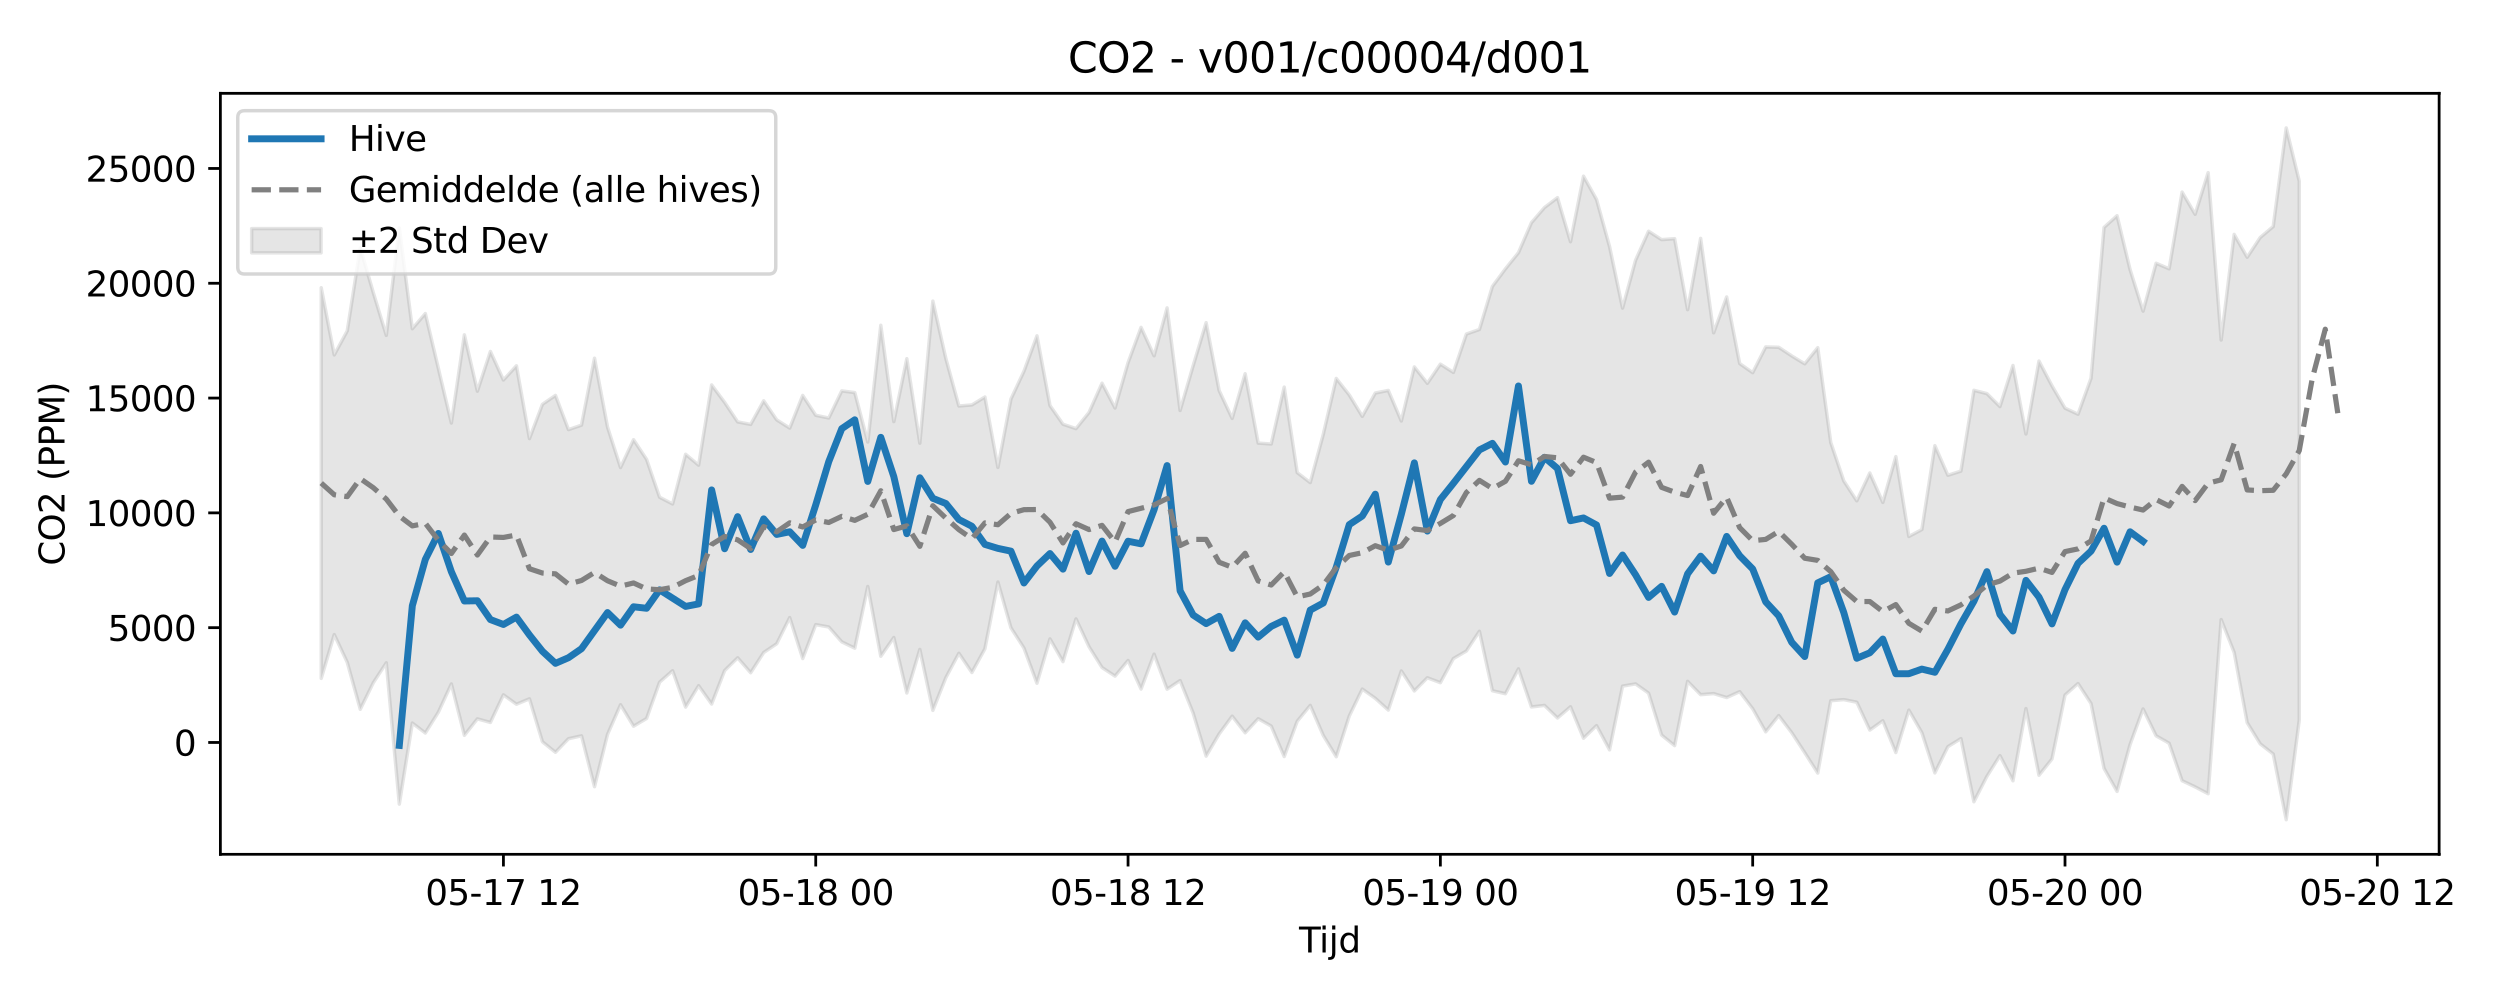 <?xml version="1.0" encoding="utf-8" standalone="no"?>
<!DOCTYPE svg PUBLIC "-//W3C//DTD SVG 1.1//EN"
  "http://www.w3.org/Graphics/SVG/1.1/DTD/svg11.dtd">
<svg xmlns:xlink="http://www.w3.org/1999/xlink" width="720pt" height="288pt" viewBox="0 0 720 288" xmlns="http://www.w3.org/2000/svg" version="1.1">
 <defs>
  <style type="text/css">*{stroke-linejoin: round; stroke-linecap: butt}</style>
 </defs>
 <g id="figure_1">
  <g id="patch_1">
   <path d="M 0 288 
L 720 288 
L 720 0 
L 0 0 
z
" style="fill: #ffffff"/>
  </g>
  <g id="axes_1">
   <g id="patch_2">
    <path d="M 63.47 246.04 
L 702.47 246.04 
L 702.47 26.88 
L 63.47 26.88 
z
" style="fill: #ffffff"/>
   </g>
   <g id="FillBetweenPolyCollection_1">
    <defs>
     <path id="mae9c8c5bff" d="M 92.515 -205.129 
L 92.515 -92.62 
L 96.263 -105.24 
L 100.011 -97.231 
L 103.759 -83.722 
L 107.507 -91.361 
L 111.254 -97.105 
L 115.002 -56.406 
L 118.75 -79.762 
L 122.498 -76.894 
L 126.246 -82.88 
L 129.994 -91.028 
L 133.741 -76.23 
L 137.489 -80.966 
L 141.237 -79.929 
L 144.985 -87.884 
L 148.733 -85.185 
L 152.48 -86.734 
L 156.228 -74.363 
L 159.976 -71.341 
L 163.724 -75.251 
L 167.472 -76.077 
L 171.219 -61.43 
L 174.967 -76.484 
L 178.715 -85.035 
L 182.463 -78.85 
L 186.211 -81.073 
L 189.958 -91.524 
L 193.706 -94.835 
L 197.454 -84.354 
L 201.202 -90.522 
L 204.95 -85.237 
L 208.697 -94.872 
L 212.445 -98.552 
L 216.193 -94.245 
L 219.941 -100.071 
L 223.689 -102.593 
L 227.436 -110.142 
L 231.184 -98.336 
L 234.932 -108.102 
L 238.68 -107.43 
L 242.428 -103.145 
L 246.175 -101.329 
L 249.923 -119.092 
L 253.671 -98.991 
L 257.419 -104.395 
L 261.167 -88.416 
L 264.914 -100.967 
L 268.662 -83.406 
L 272.41 -92.847 
L 276.158 -99.848 
L 279.906 -94.315 
L 283.653 -101.144 
L 287.401 -120.375 
L 291.149 -107.2 
L 294.897 -101.363 
L 298.645 -91.223 
L 302.392 -104.001 
L 306.14 -97.447 
L 309.888 -109.763 
L 313.636 -101.748 
L 317.384 -95.746 
L 321.131 -93.278 
L 324.879 -97.782 
L 328.627 -89.552 
L 332.375 -99.596 
L 336.123 -89.517 
L 339.87 -92 
L 343.618 -82.664 
L 347.366 -70.24 
L 351.114 -76.621 
L 354.862 -81.743 
L 358.61 -76.955 
L 362.357 -81.009 
L 366.105 -78.895 
L 369.853 -70.11 
L 373.601 -80.279 
L 377.349 -84.847 
L 381.096 -76.2 
L 384.844 -70.053 
L 388.592 -81.791 
L 392.34 -89.545 
L 396.088 -86.878 
L 399.835 -83.498 
L 403.583 -94.771 
L 407.331 -89.009 
L 411.079 -92.802 
L 414.827 -91.385 
L 418.574 -98.324 
L 422.322 -100.512 
L 426.07 -106.198 
L 429.818 -89.072 
L 433.566 -88.206 
L 437.313 -95.368 
L 441.061 -84.401 
L 444.809 -84.843 
L 448.557 -81.222 
L 452.305 -84.451 
L 456.052 -75.39 
L 459.8 -79.015 
L 463.548 -72.045 
L 467.296 -90.394 
L 471.044 -91.037 
L 474.791 -88.379 
L 478.539 -76.303 
L 482.287 -73.257 
L 486.035 -91.767 
L 489.783 -87.938 
L 493.53 -88.244 
L 497.278 -87.105 
L 501.026 -88.801 
L 504.774 -83.881 
L 508.522 -77.232 
L 512.269 -81.918 
L 516.017 -76.993 
L 519.765 -71.234 
L 523.513 -65.355 
L 527.261 -86.192 
L 531.008 -86.511 
L 534.756 -85.759 
L 538.504 -77.737 
L 542.252 -80.424 
L 546 -71.266 
L 549.747 -83.491 
L 553.495 -76.994 
L 557.243 -65.394 
L 560.991 -72.957 
L 564.739 -75.28 
L 568.486 -57.093 
L 572.234 -64.411 
L 575.982 -70.379 
L 579.73 -63.131 
L 583.478 -83.93 
L 587.226 -64.726 
L 590.973 -69.41 
L 594.721 -87.818 
L 598.469 -91.143 
L 602.217 -85.383 
L 605.965 -66.704 
L 609.712 -60.067 
L 613.46 -73.573 
L 617.208 -83.817 
L 620.956 -76.084 
L 624.704 -73.952 
L 628.451 -63.151 
L 632.199 -61.369 
L 635.947 -59.407 
L 639.695 -109.564 
L 643.443 -100.089 
L 647.19 -79.884 
L 650.938 -73.778 
L 654.686 -70.833 
L 658.434 -51.922 
L 662.182 -80.57 
L 662.182 -235.861 
L 662.182 -235.861 
L 658.434 -251.158 
L 654.686 -222.758 
L 650.938 -219.593 
L 647.19 -213.906 
L 643.443 -220.495 
L 639.695 -190.066 
L 635.947 -238.28 
L 632.199 -226.285 
L 628.451 -232.684 
L 624.704 -210.586 
L 620.956 -212.186 
L 617.208 -198.394 
L 613.46 -210.371 
L 609.712 -225.875 
L 605.965 -222.499 
L 602.217 -179.051 
L 598.469 -168.703 
L 594.721 -170.455 
L 590.973 -176.881 
L 587.226 -184.014 
L 583.478 -163.016 
L 579.73 -182.741 
L 575.982 -170.905 
L 572.234 -174.643 
L 568.486 -175.592 
L 564.739 -152.314 
L 560.991 -151.127 
L 557.243 -159.643 
L 553.495 -135.488 
L 549.747 -133.496 
L 546 -156.499 
L 542.252 -143.304 
L 538.504 -151.783 
L 534.756 -143.764 
L 531.008 -149.502 
L 527.261 -160.553 
L 523.513 -187.873 
L 519.765 -183.215 
L 516.017 -185.5 
L 512.269 -187.982 
L 508.522 -188.084 
L 504.774 -180.674 
L 501.026 -183.3 
L 497.278 -202.481 
L 493.53 -192.145 
L 489.783 -219.355 
L 486.035 -198.804 
L 482.287 -219.263 
L 478.539 -218.981 
L 474.791 -221.404 
L 471.044 -213.052 
L 467.296 -199.262 
L 463.548 -217.008 
L 459.8 -230.551 
L 456.052 -237.262 
L 452.305 -218.375 
L 448.557 -231.076 
L 444.809 -228.228 
L 441.061 -223.879 
L 437.313 -215.223 
L 433.566 -210.58 
L 429.818 -205.527 
L 426.07 -193.106 
L 422.322 -191.797 
L 418.574 -180.748 
L 414.827 -183.128 
L 411.079 -177.604 
L 407.331 -182.331 
L 403.583 -166.747 
L 399.835 -175.56 
L 396.088 -174.803 
L 392.34 -168.087 
L 388.592 -174.254 
L 384.844 -179.004 
L 381.096 -162.888 
L 377.349 -149.003 
L 373.601 -151.898 
L 369.853 -176.514 
L 366.105 -160.133 
L 362.357 -160.389 
L 358.61 -180.365 
L 354.862 -167.498 
L 351.114 -175.528 
L 347.366 -195.075 
L 343.618 -182.646 
L 339.87 -169.783 
L 336.123 -199.331 
L 332.375 -185.54 
L 328.627 -193.714 
L 324.879 -183.541 
L 321.131 -170.494 
L 317.384 -177.642 
L 313.636 -169.215 
L 309.888 -164.557 
L 306.14 -165.831 
L 302.392 -171.201 
L 298.645 -191.287 
L 294.897 -181.069 
L 291.149 -173.076 
L 287.401 -153.386 
L 283.653 -173.662 
L 279.906 -171.379 
L 276.158 -171.072 
L 272.41 -184.719 
L 268.662 -201.28 
L 264.914 -160.357 
L 261.167 -184.704 
L 257.419 -166.572 
L 253.671 -194.324 
L 249.923 -160.693 
L 246.175 -174.935 
L 242.428 -175.424 
L 238.68 -167.613 
L 234.932 -168.4 
L 231.184 -174.117 
L 227.436 -164.714 
L 223.689 -167.084 
L 219.941 -172.574 
L 216.193 -165.771 
L 212.445 -166.499 
L 208.697 -172.114 
L 204.95 -177.144 
L 201.202 -154.035 
L 197.454 -157.175 
L 193.706 -142.86 
L 189.958 -144.799 
L 186.211 -155.709 
L 182.463 -161.365 
L 178.715 -153.347 
L 174.967 -165.008 
L 171.219 -184.84 
L 167.472 -165.561 
L 163.724 -164.262 
L 159.976 -174.124 
L 156.228 -171.568 
L 152.48 -161.675 
L 148.733 -182.652 
L 144.985 -178.556 
L 141.237 -186.782 
L 137.489 -175.344 
L 133.741 -191.569 
L 129.994 -166.162 
L 126.246 -181.906 
L 122.498 -197.704 
L 118.75 -193.324 
L 115.002 -222.344 
L 111.254 -191.412 
L 107.507 -203.728 
L 103.759 -216.607 
L 100.011 -192.717 
L 96.263 -185.782 
L 92.515 -205.129 
z
" style="stroke: #808080; stroke-opacity: 0.2"/>
    </defs>
    <g clip-path="url(#pa9cd26061b)">
     <use xlink:href="#mae9c8c5bff" x="0" y="288" style="fill: #808080; fill-opacity: 0.2; stroke: #808080; stroke-opacity: 0.2"/>
    </g>
   </g>
   <g id="matplotlib.axis_1">
    <g id="xtick_1">
     <g id="line2d_1">
      <defs>
       <path id="m2f36c4dd6a" d="M 0 0 
L 0 3.5 
" style="stroke: #000000; stroke-width: 0.8"/>
      </defs>
      <g>
       <use xlink:href="#m2f36c4dd6a" x="144.985" y="246.04" style="stroke: #000000; stroke-width: 0.8"/>
      </g>
     </g>
     <g id="text_1">
      <!-- 05-17 12 -->
      <g transform="translate(122.504 260.638) scale(0.1 -0.1)">
       <defs>
        <path id="DejaVuSans-30" d="M 2034 4250 
Q 1547 4250 1301 3770 
Q 1056 3291 1056 2328 
Q 1056 1369 1301 889 
Q 1547 409 2034 409 
Q 2525 409 2770 889 
Q 3016 1369 3016 2328 
Q 3016 3291 2770 3770 
Q 2525 4250 2034 4250 
z
M 2034 4750 
Q 2819 4750 3233 4129 
Q 3647 3509 3647 2328 
Q 3647 1150 3233 529 
Q 2819 -91 2034 -91 
Q 1250 -91 836 529 
Q 422 1150 422 2328 
Q 422 3509 836 4129 
Q 1250 4750 2034 4750 
z
" transform="scale(0.016)"/>
        <path id="DejaVuSans-35" d="M 691 4666 
L 3169 4666 
L 3169 4134 
L 1269 4134 
L 1269 2991 
Q 1406 3038 1543 3061 
Q 1681 3084 1819 3084 
Q 2600 3084 3056 2656 
Q 3513 2228 3513 1497 
Q 3513 744 3044 326 
Q 2575 -91 1722 -91 
Q 1428 -91 1123 -41 
Q 819 9 494 109 
L 494 744 
Q 775 591 1075 516 
Q 1375 441 1709 441 
Q 2250 441 2565 725 
Q 2881 1009 2881 1497 
Q 2881 1984 2565 2268 
Q 2250 2553 1709 2553 
Q 1456 2553 1204 2497 
Q 953 2441 691 2322 
L 691 4666 
z
" transform="scale(0.016)"/>
        <path id="DejaVuSans-2d" d="M 313 2009 
L 1997 2009 
L 1997 1497 
L 313 1497 
L 313 2009 
z
" transform="scale(0.016)"/>
        <path id="DejaVuSans-31" d="M 794 531 
L 1825 531 
L 1825 4091 
L 703 3866 
L 703 4441 
L 1819 4666 
L 2450 4666 
L 2450 531 
L 3481 531 
L 3481 0 
L 794 0 
L 794 531 
z
" transform="scale(0.016)"/>
        <path id="DejaVuSans-37" d="M 525 4666 
L 3525 4666 
L 3525 4397 
L 1831 0 
L 1172 0 
L 2766 4134 
L 525 4134 
L 525 4666 
z
" transform="scale(0.016)"/>
        <path id="DejaVuSans-20" transform="scale(0.016)"/>
        <path id="DejaVuSans-32" d="M 1228 531 
L 3431 531 
L 3431 0 
L 469 0 
L 469 531 
Q 828 903 1448 1529 
Q 2069 2156 2228 2338 
Q 2531 2678 2651 2914 
Q 2772 3150 2772 3378 
Q 2772 3750 2511 3984 
Q 2250 4219 1831 4219 
Q 1534 4219 1204 4116 
Q 875 4013 500 3803 
L 500 4441 
Q 881 4594 1212 4672 
Q 1544 4750 1819 4750 
Q 2544 4750 2975 4387 
Q 3406 4025 3406 3419 
Q 3406 3131 3298 2873 
Q 3191 2616 2906 2266 
Q 2828 2175 2409 1742 
Q 1991 1309 1228 531 
z
" transform="scale(0.016)"/>
       </defs>
       <use xlink:href="#DejaVuSans-30"/>
       <use xlink:href="#DejaVuSans-35" transform="translate(63.623 0)"/>
       <use xlink:href="#DejaVuSans-2d" transform="translate(127.246 0)"/>
       <use xlink:href="#DejaVuSans-31" transform="translate(163.33 0)"/>
       <use xlink:href="#DejaVuSans-37" transform="translate(226.953 0)"/>
       <use xlink:href="#DejaVuSans-20" transform="translate(290.576 0)"/>
       <use xlink:href="#DejaVuSans-31" transform="translate(322.363 0)"/>
       <use xlink:href="#DejaVuSans-32" transform="translate(385.986 0)"/>
      </g>
     </g>
    </g>
    <g id="xtick_2">
     <g id="line2d_2">
      <g>
       <use xlink:href="#m2f36c4dd6a" x="234.932" y="246.04" style="stroke: #000000; stroke-width: 0.8"/>
      </g>
     </g>
     <g id="text_2">
      <!-- 05-18 00 -->
      <g transform="translate(212.452 260.638) scale(0.1 -0.1)">
       <defs>
        <path id="DejaVuSans-38" d="M 2034 2216 
Q 1584 2216 1326 1975 
Q 1069 1734 1069 1313 
Q 1069 891 1326 650 
Q 1584 409 2034 409 
Q 2484 409 2743 651 
Q 3003 894 3003 1313 
Q 3003 1734 2745 1975 
Q 2488 2216 2034 2216 
z
M 1403 2484 
Q 997 2584 770 2862 
Q 544 3141 544 3541 
Q 544 4100 942 4425 
Q 1341 4750 2034 4750 
Q 2731 4750 3128 4425 
Q 3525 4100 3525 3541 
Q 3525 3141 3298 2862 
Q 3072 2584 2669 2484 
Q 3125 2378 3379 2068 
Q 3634 1759 3634 1313 
Q 3634 634 3220 271 
Q 2806 -91 2034 -91 
Q 1263 -91 848 271 
Q 434 634 434 1313 
Q 434 1759 690 2068 
Q 947 2378 1403 2484 
z
M 1172 3481 
Q 1172 3119 1398 2916 
Q 1625 2713 2034 2713 
Q 2441 2713 2670 2916 
Q 2900 3119 2900 3481 
Q 2900 3844 2670 4047 
Q 2441 4250 2034 4250 
Q 1625 4250 1398 4047 
Q 1172 3844 1172 3481 
z
" transform="scale(0.016)"/>
       </defs>
       <use xlink:href="#DejaVuSans-30"/>
       <use xlink:href="#DejaVuSans-35" transform="translate(63.623 0)"/>
       <use xlink:href="#DejaVuSans-2d" transform="translate(127.246 0)"/>
       <use xlink:href="#DejaVuSans-31" transform="translate(163.33 0)"/>
       <use xlink:href="#DejaVuSans-38" transform="translate(226.953 0)"/>
       <use xlink:href="#DejaVuSans-20" transform="translate(290.576 0)"/>
       <use xlink:href="#DejaVuSans-30" transform="translate(322.363 0)"/>
       <use xlink:href="#DejaVuSans-30" transform="translate(385.986 0)"/>
      </g>
     </g>
    </g>
    <g id="xtick_3">
     <g id="line2d_3">
      <g>
       <use xlink:href="#m2f36c4dd6a" x="324.879" y="246.04" style="stroke: #000000; stroke-width: 0.8"/>
      </g>
     </g>
     <g id="text_3">
      <!-- 05-18 12 -->
      <g transform="translate(302.399 260.638) scale(0.1 -0.1)">
       <use xlink:href="#DejaVuSans-30"/>
       <use xlink:href="#DejaVuSans-35" transform="translate(63.623 0)"/>
       <use xlink:href="#DejaVuSans-2d" transform="translate(127.246 0)"/>
       <use xlink:href="#DejaVuSans-31" transform="translate(163.33 0)"/>
       <use xlink:href="#DejaVuSans-38" transform="translate(226.953 0)"/>
       <use xlink:href="#DejaVuSans-20" transform="translate(290.576 0)"/>
       <use xlink:href="#DejaVuSans-31" transform="translate(322.363 0)"/>
       <use xlink:href="#DejaVuSans-32" transform="translate(385.986 0)"/>
      </g>
     </g>
    </g>
    <g id="xtick_4">
     <g id="line2d_4">
      <g>
       <use xlink:href="#m2f36c4dd6a" x="414.827" y="246.04" style="stroke: #000000; stroke-width: 0.8"/>
      </g>
     </g>
     <g id="text_4">
      <!-- 05-19 00 -->
      <g transform="translate(392.346 260.638) scale(0.1 -0.1)">
       <defs>
        <path id="DejaVuSans-39" d="M 703 97 
L 703 672 
Q 941 559 1184 500 
Q 1428 441 1663 441 
Q 2288 441 2617 861 
Q 2947 1281 2994 2138 
Q 2813 1869 2534 1725 
Q 2256 1581 1919 1581 
Q 1219 1581 811 2004 
Q 403 2428 403 3163 
Q 403 3881 828 4315 
Q 1253 4750 1959 4750 
Q 2769 4750 3195 4129 
Q 3622 3509 3622 2328 
Q 3622 1225 3098 567 
Q 2575 -91 1691 -91 
Q 1453 -91 1209 -44 
Q 966 3 703 97 
z
M 1959 2075 
Q 2384 2075 2632 2365 
Q 2881 2656 2881 3163 
Q 2881 3666 2632 3958 
Q 2384 4250 1959 4250 
Q 1534 4250 1286 3958 
Q 1038 3666 1038 3163 
Q 1038 2656 1286 2365 
Q 1534 2075 1959 2075 
z
" transform="scale(0.016)"/>
       </defs>
       <use xlink:href="#DejaVuSans-30"/>
       <use xlink:href="#DejaVuSans-35" transform="translate(63.623 0)"/>
       <use xlink:href="#DejaVuSans-2d" transform="translate(127.246 0)"/>
       <use xlink:href="#DejaVuSans-31" transform="translate(163.33 0)"/>
       <use xlink:href="#DejaVuSans-39" transform="translate(226.953 0)"/>
       <use xlink:href="#DejaVuSans-20" transform="translate(290.576 0)"/>
       <use xlink:href="#DejaVuSans-30" transform="translate(322.363 0)"/>
       <use xlink:href="#DejaVuSans-30" transform="translate(385.986 0)"/>
      </g>
     </g>
    </g>
    <g id="xtick_5">
     <g id="line2d_5">
      <g>
       <use xlink:href="#m2f36c4dd6a" x="504.774" y="246.04" style="stroke: #000000; stroke-width: 0.8"/>
      </g>
     </g>
     <g id="text_5">
      <!-- 05-19 12 -->
      <g transform="translate(482.293 260.638) scale(0.1 -0.1)">
       <use xlink:href="#DejaVuSans-30"/>
       <use xlink:href="#DejaVuSans-35" transform="translate(63.623 0)"/>
       <use xlink:href="#DejaVuSans-2d" transform="translate(127.246 0)"/>
       <use xlink:href="#DejaVuSans-31" transform="translate(163.33 0)"/>
       <use xlink:href="#DejaVuSans-39" transform="translate(226.953 0)"/>
       <use xlink:href="#DejaVuSans-20" transform="translate(290.576 0)"/>
       <use xlink:href="#DejaVuSans-31" transform="translate(322.363 0)"/>
       <use xlink:href="#DejaVuSans-32" transform="translate(385.986 0)"/>
      </g>
     </g>
    </g>
    <g id="xtick_6">
     <g id="line2d_6">
      <g>
       <use xlink:href="#m2f36c4dd6a" x="594.721" y="246.04" style="stroke: #000000; stroke-width: 0.8"/>
      </g>
     </g>
     <g id="text_6">
      <!-- 05-20 00 -->
      <g transform="translate(572.241 260.638) scale(0.1 -0.1)">
       <use xlink:href="#DejaVuSans-30"/>
       <use xlink:href="#DejaVuSans-35" transform="translate(63.623 0)"/>
       <use xlink:href="#DejaVuSans-2d" transform="translate(127.246 0)"/>
       <use xlink:href="#DejaVuSans-32" transform="translate(163.33 0)"/>
       <use xlink:href="#DejaVuSans-30" transform="translate(226.953 0)"/>
       <use xlink:href="#DejaVuSans-20" transform="translate(290.576 0)"/>
       <use xlink:href="#DejaVuSans-30" transform="translate(322.363 0)"/>
       <use xlink:href="#DejaVuSans-30" transform="translate(385.986 0)"/>
      </g>
     </g>
    </g>
    <g id="xtick_7">
     <g id="line2d_7">
      <g>
       <use xlink:href="#m2f36c4dd6a" x="684.668" y="246.04" style="stroke: #000000; stroke-width: 0.8"/>
      </g>
     </g>
     <g id="text_7">
      <!-- 05-20 12 -->
      <g transform="translate(662.188 260.638) scale(0.1 -0.1)">
       <use xlink:href="#DejaVuSans-30"/>
       <use xlink:href="#DejaVuSans-35" transform="translate(63.623 0)"/>
       <use xlink:href="#DejaVuSans-2d" transform="translate(127.246 0)"/>
       <use xlink:href="#DejaVuSans-32" transform="translate(163.33 0)"/>
       <use xlink:href="#DejaVuSans-30" transform="translate(226.953 0)"/>
       <use xlink:href="#DejaVuSans-20" transform="translate(290.576 0)"/>
       <use xlink:href="#DejaVuSans-31" transform="translate(322.363 0)"/>
       <use xlink:href="#DejaVuSans-32" transform="translate(385.986 0)"/>
      </g>
     </g>
    </g>
    <g id="text_8">
     <!-- Tijd -->
     <g transform="translate(374.12 274.317) scale(0.1 -0.1)">
      <defs>
       <path id="DejaVuSans-54" d="M -19 4666 
L 3928 4666 
L 3928 4134 
L 2272 4134 
L 2272 0 
L 1638 0 
L 1638 4134 
L -19 4134 
L -19 4666 
z
" transform="scale(0.016)"/>
       <path id="DejaVuSans-69" d="M 603 3500 
L 1178 3500 
L 1178 0 
L 603 0 
L 603 3500 
z
M 603 4863 
L 1178 4863 
L 1178 4134 
L 603 4134 
L 603 4863 
z
" transform="scale(0.016)"/>
       <path id="DejaVuSans-6a" d="M 603 3500 
L 1178 3500 
L 1178 -63 
Q 1178 -731 923 -1031 
Q 669 -1331 103 -1331 
L -116 -1331 
L -116 -844 
L 38 -844 
Q 366 -844 484 -692 
Q 603 -541 603 -63 
L 603 3500 
z
M 603 4863 
L 1178 4863 
L 1178 4134 
L 603 4134 
L 603 4863 
z
" transform="scale(0.016)"/>
       <path id="DejaVuSans-64" d="M 2906 2969 
L 2906 4863 
L 3481 4863 
L 3481 0 
L 2906 0 
L 2906 525 
Q 2725 213 2448 61 
Q 2172 -91 1784 -91 
Q 1150 -91 751 415 
Q 353 922 353 1747 
Q 353 2572 751 3078 
Q 1150 3584 1784 3584 
Q 2172 3584 2448 3432 
Q 2725 3281 2906 2969 
z
M 947 1747 
Q 947 1113 1208 752 
Q 1469 391 1925 391 
Q 2381 391 2643 752 
Q 2906 1113 2906 1747 
Q 2906 2381 2643 2742 
Q 2381 3103 1925 3103 
Q 1469 3103 1208 2742 
Q 947 2381 947 1747 
z
" transform="scale(0.016)"/>
      </defs>
      <use xlink:href="#DejaVuSans-54"/>
      <use xlink:href="#DejaVuSans-69" transform="translate(57.959 0)"/>
      <use xlink:href="#DejaVuSans-6a" transform="translate(85.742 0)"/>
      <use xlink:href="#DejaVuSans-64" transform="translate(113.525 0)"/>
     </g>
    </g>
   </g>
   <g id="matplotlib.axis_2">
    <g id="ytick_1">
     <g id="line2d_8">
      <defs>
       <path id="mcb94ad5cdb" d="M 0 0 
L -3.5 0 
" style="stroke: #000000; stroke-width: 0.8"/>
      </defs>
      <g>
       <use xlink:href="#mcb94ad5cdb" x="63.47" y="213.833" style="stroke: #000000; stroke-width: 0.8"/>
      </g>
     </g>
     <g id="text_9">
      <!-- 0 -->
      <g transform="translate(50.108 217.632) scale(0.1 -0.1)">
       <use xlink:href="#DejaVuSans-30"/>
      </g>
     </g>
    </g>
    <g id="ytick_2">
     <g id="line2d_9">
      <g>
       <use xlink:href="#mcb94ad5cdb" x="63.47" y="180.77" style="stroke: #000000; stroke-width: 0.8"/>
      </g>
     </g>
     <g id="text_10">
      <!-- 5000 -->
      <g transform="translate(31.02 184.57) scale(0.1 -0.1)">
       <use xlink:href="#DejaVuSans-35"/>
       <use xlink:href="#DejaVuSans-30" transform="translate(63.623 0)"/>
       <use xlink:href="#DejaVuSans-30" transform="translate(127.246 0)"/>
       <use xlink:href="#DejaVuSans-30" transform="translate(190.869 0)"/>
      </g>
     </g>
    </g>
    <g id="ytick_3">
     <g id="line2d_10">
      <g>
       <use xlink:href="#mcb94ad5cdb" x="63.47" y="147.708" style="stroke: #000000; stroke-width: 0.8"/>
      </g>
     </g>
     <g id="text_11">
      <!-- 10000 -->
      <g transform="translate(24.657 151.507) scale(0.1 -0.1)">
       <use xlink:href="#DejaVuSans-31"/>
       <use xlink:href="#DejaVuSans-30" transform="translate(63.623 0)"/>
       <use xlink:href="#DejaVuSans-30" transform="translate(127.246 0)"/>
       <use xlink:href="#DejaVuSans-30" transform="translate(190.869 0)"/>
       <use xlink:href="#DejaVuSans-30" transform="translate(254.492 0)"/>
      </g>
     </g>
    </g>
    <g id="ytick_4">
     <g id="line2d_11">
      <g>
       <use xlink:href="#mcb94ad5cdb" x="63.47" y="114.645" style="stroke: #000000; stroke-width: 0.8"/>
      </g>
     </g>
     <g id="text_12">
      <!-- 15000 -->
      <g transform="translate(24.657 118.445) scale(0.1 -0.1)">
       <use xlink:href="#DejaVuSans-31"/>
       <use xlink:href="#DejaVuSans-35" transform="translate(63.623 0)"/>
       <use xlink:href="#DejaVuSans-30" transform="translate(127.246 0)"/>
       <use xlink:href="#DejaVuSans-30" transform="translate(190.869 0)"/>
       <use xlink:href="#DejaVuSans-30" transform="translate(254.492 0)"/>
      </g>
     </g>
    </g>
    <g id="ytick_5">
     <g id="line2d_12">
      <g>
       <use xlink:href="#mcb94ad5cdb" x="63.47" y="81.583" style="stroke: #000000; stroke-width: 0.8"/>
      </g>
     </g>
     <g id="text_13">
      <!-- 20000 -->
      <g transform="translate(24.657 85.382) scale(0.1 -0.1)">
       <use xlink:href="#DejaVuSans-32"/>
       <use xlink:href="#DejaVuSans-30" transform="translate(63.623 0)"/>
       <use xlink:href="#DejaVuSans-30" transform="translate(127.246 0)"/>
       <use xlink:href="#DejaVuSans-30" transform="translate(190.869 0)"/>
       <use xlink:href="#DejaVuSans-30" transform="translate(254.492 0)"/>
      </g>
     </g>
    </g>
    <g id="ytick_6">
     <g id="line2d_13">
      <g>
       <use xlink:href="#mcb94ad5cdb" x="63.47" y="48.52" style="stroke: #000000; stroke-width: 0.8"/>
      </g>
     </g>
     <g id="text_14">
      <!-- 25000 -->
      <g transform="translate(24.657 52.32) scale(0.1 -0.1)">
       <use xlink:href="#DejaVuSans-32"/>
       <use xlink:href="#DejaVuSans-35" transform="translate(63.623 0)"/>
       <use xlink:href="#DejaVuSans-30" transform="translate(127.246 0)"/>
       <use xlink:href="#DejaVuSans-30" transform="translate(190.869 0)"/>
       <use xlink:href="#DejaVuSans-30" transform="translate(254.492 0)"/>
      </g>
     </g>
    </g>
    <g id="text_15">
     <!-- CO2 (PPM) -->
     <g transform="translate(18.578 162.903) rotate(-90) scale(0.1 -0.1)">
      <defs>
       <path id="DejaVuSans-43" d="M 4122 4306 
L 4122 3641 
Q 3803 3938 3442 4084 
Q 3081 4231 2675 4231 
Q 1875 4231 1450 3742 
Q 1025 3253 1025 2328 
Q 1025 1406 1450 917 
Q 1875 428 2675 428 
Q 3081 428 3442 575 
Q 3803 722 4122 1019 
L 4122 359 
Q 3791 134 3420 21 
Q 3050 -91 2638 -91 
Q 1578 -91 968 557 
Q 359 1206 359 2328 
Q 359 3453 968 4101 
Q 1578 4750 2638 4750 
Q 3056 4750 3426 4639 
Q 3797 4528 4122 4306 
z
" transform="scale(0.016)"/>
       <path id="DejaVuSans-4f" d="M 2522 4238 
Q 1834 4238 1429 3725 
Q 1025 3213 1025 2328 
Q 1025 1447 1429 934 
Q 1834 422 2522 422 
Q 3209 422 3611 934 
Q 4013 1447 4013 2328 
Q 4013 3213 3611 3725 
Q 3209 4238 2522 4238 
z
M 2522 4750 
Q 3503 4750 4090 4092 
Q 4678 3434 4678 2328 
Q 4678 1225 4090 567 
Q 3503 -91 2522 -91 
Q 1538 -91 948 565 
Q 359 1222 359 2328 
Q 359 3434 948 4092 
Q 1538 4750 2522 4750 
z
" transform="scale(0.016)"/>
       <path id="DejaVuSans-28" d="M 1984 4856 
Q 1566 4138 1362 3434 
Q 1159 2731 1159 2009 
Q 1159 1288 1364 580 
Q 1569 -128 1984 -844 
L 1484 -844 
Q 1016 -109 783 600 
Q 550 1309 550 2009 
Q 550 2706 781 3412 
Q 1013 4119 1484 4856 
L 1984 4856 
z
" transform="scale(0.016)"/>
       <path id="DejaVuSans-50" d="M 1259 4147 
L 1259 2394 
L 2053 2394 
Q 2494 2394 2734 2622 
Q 2975 2850 2975 3272 
Q 2975 3691 2734 3919 
Q 2494 4147 2053 4147 
L 1259 4147 
z
M 628 4666 
L 2053 4666 
Q 2838 4666 3239 4311 
Q 3641 3956 3641 3272 
Q 3641 2581 3239 2228 
Q 2838 1875 2053 1875 
L 1259 1875 
L 1259 0 
L 628 0 
L 628 4666 
z
" transform="scale(0.016)"/>
       <path id="DejaVuSans-4d" d="M 628 4666 
L 1569 4666 
L 2759 1491 
L 3956 4666 
L 4897 4666 
L 4897 0 
L 4281 0 
L 4281 4097 
L 3078 897 
L 2444 897 
L 1241 4097 
L 1241 0 
L 628 0 
L 628 4666 
z
" transform="scale(0.016)"/>
       <path id="DejaVuSans-29" d="M 513 4856 
L 1013 4856 
Q 1481 4119 1714 3412 
Q 1947 2706 1947 2009 
Q 1947 1309 1714 600 
Q 1481 -109 1013 -844 
L 513 -844 
Q 928 -128 1133 580 
Q 1338 1288 1338 2009 
Q 1338 2731 1133 3434 
Q 928 4138 513 4856 
z
" transform="scale(0.016)"/>
      </defs>
      <use xlink:href="#DejaVuSans-43"/>
      <use xlink:href="#DejaVuSans-4f" transform="translate(69.824 0)"/>
      <use xlink:href="#DejaVuSans-32" transform="translate(148.535 0)"/>
      <use xlink:href="#DejaVuSans-20" transform="translate(212.158 0)"/>
      <use xlink:href="#DejaVuSans-28" transform="translate(243.945 0)"/>
      <use xlink:href="#DejaVuSans-50" transform="translate(282.959 0)"/>
      <use xlink:href="#DejaVuSans-50" transform="translate(343.262 0)"/>
      <use xlink:href="#DejaVuSans-4d" transform="translate(403.564 0)"/>
      <use xlink:href="#DejaVuSans-29" transform="translate(489.844 0)"/>
     </g>
    </g>
   </g>
   <g id="line2d_14">
    <path d="M 115.002 214.673 
L 118.75 174.445 
L 122.498 161.109 
L 126.246 153.633 
L 129.994 164.658 
L 133.741 173.087 
L 137.489 173.017 
L 141.237 178.436 
L 144.985 179.851 
L 148.733 177.731 
L 152.48 182.866 
L 156.228 187.577 
L 159.976 191.042 
L 163.724 189.419 
L 167.472 186.827 
L 174.967 176.417 
L 178.715 180.047 
L 182.463 174.753 
L 186.211 175.183 
L 189.958 169.88 
L 197.454 174.647 
L 201.202 173.924 
L 204.95 141.102 
L 208.697 158.037 
L 212.445 148.799 
L 216.193 158.246 
L 219.941 149.434 
L 223.689 153.915 
L 227.436 153.15 
L 231.184 157.067 
L 234.932 145.407 
L 238.68 132.951 
L 242.428 123.458 
L 246.175 120.907 
L 249.923 138.653 
L 253.671 125.955 
L 257.419 137.269 
L 261.167 153.701 
L 264.914 137.595 
L 268.662 143.518 
L 272.41 145.012 
L 276.158 149.617 
L 279.906 151.563 
L 283.653 156.791 
L 287.401 157.933 
L 291.149 158.726 
L 294.897 167.896 
L 298.645 163.005 
L 302.392 159.423 
L 306.14 163.911 
L 309.888 153.573 
L 313.636 164.601 
L 317.384 155.835 
L 321.131 163.082 
L 324.879 155.872 
L 328.627 156.62 
L 332.375 146.789 
L 336.123 134.091 
L 339.87 170.151 
L 343.618 177.118 
L 347.366 179.602 
L 351.114 177.513 
L 354.862 186.739 
L 358.61 179.377 
L 362.357 183.488 
L 366.105 180.407 
L 369.853 178.604 
L 373.601 188.677 
L 377.349 175.707 
L 381.096 173.669 
L 384.844 163.342 
L 388.592 151.091 
L 392.34 148.607 
L 396.088 142.33 
L 399.835 161.872 
L 403.583 148.107 
L 407.331 133.308 
L 411.079 152.945 
L 414.827 143.864 
L 418.574 139.189 
L 426.07 129.579 
L 429.818 127.681 
L 433.566 133.059 
L 437.313 111.163 
L 441.061 138.613 
L 444.809 131.712 
L 448.557 134.924 
L 452.305 149.966 
L 456.052 149.171 
L 459.8 151.193 
L 463.548 165.158 
L 467.296 159.848 
L 471.044 165.546 
L 474.791 172.053 
L 478.539 168.874 
L 482.287 176.272 
L 486.035 165.253 
L 489.783 160.181 
L 493.53 164.409 
L 497.278 154.492 
L 501.026 160.042 
L 504.774 163.867 
L 508.522 173.328 
L 512.269 177.363 
L 516.017 184.978 
L 519.765 189.087 
L 523.513 167.867 
L 527.261 166.082 
L 531.008 176.402 
L 534.756 189.583 
L 538.504 188.007 
L 542.252 184.05 
L 546 194.035 
L 549.747 194.026 
L 553.495 192.699 
L 557.243 193.616 
L 560.991 186.995 
L 564.739 179.681 
L 568.486 173.162 
L 572.234 164.638 
L 575.982 176.97 
L 579.73 181.729 
L 583.478 167.149 
L 587.226 171.978 
L 590.973 179.679 
L 594.721 169.813 
L 598.469 162.24 
L 602.217 158.72 
L 605.965 152.14 
L 609.712 161.898 
L 613.46 153.159 
L 617.208 155.921 
L 617.208 155.921 
" clip-path="url(#pa9cd26061b)" style="fill: none; stroke: #1f77b4; stroke-width: 2; stroke-linecap: square"/>
   </g>
   <g id="line2d_15">
    <path d="M 92.515 139.125 
L 96.263 142.489 
L 100.011 143.026 
L 103.759 137.835 
L 107.507 140.456 
L 111.254 143.741 
L 115.002 148.625 
L 118.75 151.457 
L 122.498 150.701 
L 126.246 155.607 
L 129.994 159.405 
L 133.741 154.101 
L 137.489 159.845 
L 141.237 154.645 
L 144.985 154.78 
L 148.733 154.081 
L 152.48 163.795 
L 156.228 165.035 
L 159.976 165.268 
L 163.724 168.243 
L 167.472 167.181 
L 171.219 164.865 
L 174.967 167.254 
L 178.715 168.809 
L 182.463 167.892 
L 186.211 169.609 
L 189.958 169.839 
L 193.706 169.152 
L 197.454 167.235 
L 201.202 165.722 
L 204.95 156.81 
L 208.697 154.507 
L 212.445 155.474 
L 216.193 157.992 
L 219.941 151.678 
L 223.689 153.162 
L 227.436 150.572 
L 231.184 151.774 
L 234.932 149.749 
L 238.68 150.478 
L 242.428 148.715 
L 246.175 149.868 
L 249.923 148.107 
L 253.671 141.343 
L 257.419 152.516 
L 261.167 151.44 
L 264.914 157.338 
L 268.662 145.657 
L 272.41 149.217 
L 276.158 152.54 
L 279.906 155.153 
L 283.653 150.597 
L 287.401 151.119 
L 291.149 147.862 
L 294.897 146.784 
L 298.645 146.745 
L 302.392 150.399 
L 306.14 156.361 
L 309.888 150.84 
L 313.636 152.518 
L 317.384 151.306 
L 321.131 156.114 
L 324.879 147.338 
L 332.375 145.432 
L 336.123 143.576 
L 339.87 157.108 
L 343.618 155.345 
L 347.366 155.342 
L 351.114 161.926 
L 354.862 163.379 
L 358.61 159.34 
L 362.357 167.301 
L 366.105 168.486 
L 369.853 164.688 
L 373.601 171.912 
L 377.349 171.075 
L 381.096 168.456 
L 384.844 163.472 
L 388.592 159.977 
L 392.34 159.184 
L 396.088 157.16 
L 399.835 158.471 
L 403.583 157.241 
L 407.331 152.33 
L 411.079 152.797 
L 414.827 150.744 
L 418.574 148.464 
L 422.322 141.846 
L 426.07 138.348 
L 429.818 140.7 
L 433.566 138.607 
L 437.313 132.704 
L 441.061 133.86 
L 444.809 131.464 
L 448.557 131.851 
L 452.305 136.587 
L 456.052 131.674 
L 459.8 133.217 
L 463.548 143.473 
L 467.296 143.172 
L 471.044 135.956 
L 474.791 133.108 
L 478.539 140.358 
L 482.287 141.74 
L 486.035 142.714 
L 489.783 134.354 
L 493.53 147.805 
L 497.278 143.207 
L 501.026 151.95 
L 504.774 155.723 
L 508.522 155.342 
L 512.269 153.05 
L 516.017 156.753 
L 519.765 160.775 
L 523.513 161.386 
L 527.261 164.627 
L 531.008 169.993 
L 534.756 173.239 
L 538.504 173.24 
L 542.252 176.136 
L 546 174.117 
L 549.747 179.507 
L 553.495 181.759 
L 557.243 175.481 
L 560.991 175.958 
L 564.739 174.203 
L 568.486 171.658 
L 572.234 168.473 
L 575.982 167.358 
L 579.73 165.064 
L 583.478 164.527 
L 587.226 163.63 
L 590.973 164.854 
L 594.721 158.863 
L 598.469 158.077 
L 602.217 155.783 
L 605.965 143.398 
L 609.712 145.029 
L 613.46 146.028 
L 617.208 146.895 
L 620.956 143.865 
L 624.704 145.731 
L 628.451 140.082 
L 632.199 144.173 
L 635.947 139.157 
L 639.695 138.185 
L 643.443 127.708 
L 647.19 141.105 
L 650.938 141.315 
L 654.686 141.204 
L 658.434 136.46 
L 662.182 129.785 
L 665.929 109.045 
L 669.677 94.815 
L 673.425 119.913 
L 673.425 119.913 
" clip-path="url(#pa9cd26061b)" style="fill: none; stroke-dasharray: 5.55,2.4; stroke-dashoffset: 0; stroke: #808080; stroke-width: 1.5"/>
   </g>
   <g id="patch_3">
    <path d="M 63.47 246.04 
L 63.47 26.88 
" style="fill: none; stroke: #000000; stroke-width: 0.8; stroke-linejoin: miter; stroke-linecap: square"/>
   </g>
   <g id="patch_4">
    <path d="M 702.47 246.04 
L 702.47 26.88 
" style="fill: none; stroke: #000000; stroke-width: 0.8; stroke-linejoin: miter; stroke-linecap: square"/>
   </g>
   <g id="patch_5">
    <path d="M 63.47 246.04 
L 702.47 246.04 
" style="fill: none; stroke: #000000; stroke-width: 0.8; stroke-linejoin: miter; stroke-linecap: square"/>
   </g>
   <g id="patch_6">
    <path d="M 63.47 26.88 
L 702.47 26.88 
" style="fill: none; stroke: #000000; stroke-width: 0.8; stroke-linejoin: miter; stroke-linecap: square"/>
   </g>
   <g id="text_16">
    <!-- CO2 - v001/c00004/d001 -->
    <g transform="translate(307.567 20.88) scale(0.12 -0.12)">
     <defs>
      <path id="DejaVuSans-76" d="M 191 3500 
L 800 3500 
L 1894 563 
L 2988 3500 
L 3597 3500 
L 2284 0 
L 1503 0 
L 191 3500 
z
" transform="scale(0.016)"/>
      <path id="DejaVuSans-2f" d="M 1625 4666 
L 2156 4666 
L 531 -594 
L 0 -594 
L 1625 4666 
z
" transform="scale(0.016)"/>
      <path id="DejaVuSans-63" d="M 3122 3366 
L 3122 2828 
Q 2878 2963 2633 3030 
Q 2388 3097 2138 3097 
Q 1578 3097 1268 2742 
Q 959 2388 959 1747 
Q 959 1106 1268 751 
Q 1578 397 2138 397 
Q 2388 397 2633 464 
Q 2878 531 3122 666 
L 3122 134 
Q 2881 22 2623 -34 
Q 2366 -91 2075 -91 
Q 1284 -91 818 406 
Q 353 903 353 1747 
Q 353 2603 823 3093 
Q 1294 3584 2113 3584 
Q 2378 3584 2631 3529 
Q 2884 3475 3122 3366 
z
" transform="scale(0.016)"/>
      <path id="DejaVuSans-34" d="M 2419 4116 
L 825 1625 
L 2419 1625 
L 2419 4116 
z
M 2253 4666 
L 3047 4666 
L 3047 1625 
L 3713 1625 
L 3713 1100 
L 3047 1100 
L 3047 0 
L 2419 0 
L 2419 1100 
L 313 1100 
L 313 1709 
L 2253 4666 
z
" transform="scale(0.016)"/>
     </defs>
     <use xlink:href="#DejaVuSans-43"/>
     <use xlink:href="#DejaVuSans-4f" transform="translate(69.824 0)"/>
     <use xlink:href="#DejaVuSans-32" transform="translate(148.535 0)"/>
     <use xlink:href="#DejaVuSans-20" transform="translate(212.158 0)"/>
     <use xlink:href="#DejaVuSans-2d" transform="translate(243.945 0)"/>
     <use xlink:href="#DejaVuSans-20" transform="translate(280.029 0)"/>
     <use xlink:href="#DejaVuSans-76" transform="translate(311.816 0)"/>
     <use xlink:href="#DejaVuSans-30" transform="translate(370.996 0)"/>
     <use xlink:href="#DejaVuSans-30" transform="translate(434.619 0)"/>
     <use xlink:href="#DejaVuSans-31" transform="translate(498.242 0)"/>
     <use xlink:href="#DejaVuSans-2f" transform="translate(561.865 0)"/>
     <use xlink:href="#DejaVuSans-63" transform="translate(595.557 0)"/>
     <use xlink:href="#DejaVuSans-30" transform="translate(650.537 0)"/>
     <use xlink:href="#DejaVuSans-30" transform="translate(714.16 0)"/>
     <use xlink:href="#DejaVuSans-30" transform="translate(777.783 0)"/>
     <use xlink:href="#DejaVuSans-30" transform="translate(841.406 0)"/>
     <use xlink:href="#DejaVuSans-34" transform="translate(905.029 0)"/>
     <use xlink:href="#DejaVuSans-2f" transform="translate(968.652 0)"/>
     <use xlink:href="#DejaVuSans-64" transform="translate(1002.344 0)"/>
     <use xlink:href="#DejaVuSans-30" transform="translate(1065.82 0)"/>
     <use xlink:href="#DejaVuSans-30" transform="translate(1129.443 0)"/>
     <use xlink:href="#DejaVuSans-31" transform="translate(1193.066 0)"/>
    </g>
   </g>
   <g id="legend_1">
    <g id="patch_7">
     <path d="M 70.47 78.914 
L 221.414 78.914 
Q 223.414 78.914 223.414 76.914 
L 223.414 33.88 
Q 223.414 31.88 221.414 31.88 
L 70.47 31.88 
Q 68.47 31.88 68.47 33.88 
L 68.47 76.914 
Q 68.47 78.914 70.47 78.914 
z
" style="fill: #ffffff; opacity: 0.8; stroke: #cccccc; stroke-linejoin: miter"/>
    </g>
    <g id="line2d_16">
     <path d="M 72.47 39.978 
L 82.47 39.978 
L 92.47 39.978 
" style="fill: none; stroke: #1f77b4; stroke-width: 2; stroke-linecap: square"/>
    </g>
    <g id="text_17">
     <!-- Hive -->
     <g transform="translate(100.47 43.478) scale(0.1 -0.1)">
      <defs>
       <path id="DejaVuSans-48" d="M 628 4666 
L 1259 4666 
L 1259 2753 
L 3553 2753 
L 3553 4666 
L 4184 4666 
L 4184 0 
L 3553 0 
L 3553 2222 
L 1259 2222 
L 1259 0 
L 628 0 
L 628 4666 
z
" transform="scale(0.016)"/>
       <path id="DejaVuSans-65" d="M 3597 1894 
L 3597 1613 
L 953 1613 
Q 991 1019 1311 708 
Q 1631 397 2203 397 
Q 2534 397 2845 478 
Q 3156 559 3463 722 
L 3463 178 
Q 3153 47 2828 -22 
Q 2503 -91 2169 -91 
Q 1331 -91 842 396 
Q 353 884 353 1716 
Q 353 2575 817 3079 
Q 1281 3584 2069 3584 
Q 2775 3584 3186 3129 
Q 3597 2675 3597 1894 
z
M 3022 2063 
Q 3016 2534 2758 2815 
Q 2500 3097 2075 3097 
Q 1594 3097 1305 2825 
Q 1016 2553 972 2059 
L 3022 2063 
z
" transform="scale(0.016)"/>
      </defs>
      <use xlink:href="#DejaVuSans-48"/>
      <use xlink:href="#DejaVuSans-69" transform="translate(75.195 0)"/>
      <use xlink:href="#DejaVuSans-76" transform="translate(102.979 0)"/>
      <use xlink:href="#DejaVuSans-65" transform="translate(162.158 0)"/>
     </g>
    </g>
    <g id="line2d_17">
     <path d="M 72.47 54.657 
L 82.47 54.657 
L 92.47 54.657 
" style="fill: none; stroke-dasharray: 5.55,2.4; stroke-dashoffset: 0; stroke: #808080; stroke-width: 1.5"/>
    </g>
    <g id="text_18">
     <!-- Gemiddelde (alle hives) -->
     <g transform="translate(100.47 58.157) scale(0.1 -0.1)">
      <defs>
       <path id="DejaVuSans-47" d="M 3809 666 
L 3809 1919 
L 2778 1919 
L 2778 2438 
L 4434 2438 
L 4434 434 
Q 4069 175 3628 42 
Q 3188 -91 2688 -91 
Q 1594 -91 976 548 
Q 359 1188 359 2328 
Q 359 3472 976 4111 
Q 1594 4750 2688 4750 
Q 3144 4750 3555 4637 
Q 3966 4525 4313 4306 
L 4313 3634 
Q 3963 3931 3569 4081 
Q 3175 4231 2741 4231 
Q 1884 4231 1454 3753 
Q 1025 3275 1025 2328 
Q 1025 1384 1454 906 
Q 1884 428 2741 428 
Q 3075 428 3337 486 
Q 3600 544 3809 666 
z
" transform="scale(0.016)"/>
       <path id="DejaVuSans-6d" d="M 3328 2828 
Q 3544 3216 3844 3400 
Q 4144 3584 4550 3584 
Q 5097 3584 5394 3201 
Q 5691 2819 5691 2113 
L 5691 0 
L 5113 0 
L 5113 2094 
Q 5113 2597 4934 2840 
Q 4756 3084 4391 3084 
Q 3944 3084 3684 2787 
Q 3425 2491 3425 1978 
L 3425 0 
L 2847 0 
L 2847 2094 
Q 2847 2600 2669 2842 
Q 2491 3084 2119 3084 
Q 1678 3084 1418 2786 
Q 1159 2488 1159 1978 
L 1159 0 
L 581 0 
L 581 3500 
L 1159 3500 
L 1159 2956 
Q 1356 3278 1631 3431 
Q 1906 3584 2284 3584 
Q 2666 3584 2933 3390 
Q 3200 3197 3328 2828 
z
" transform="scale(0.016)"/>
       <path id="DejaVuSans-6c" d="M 603 4863 
L 1178 4863 
L 1178 0 
L 603 0 
L 603 4863 
z
" transform="scale(0.016)"/>
       <path id="DejaVuSans-61" d="M 2194 1759 
Q 1497 1759 1228 1600 
Q 959 1441 959 1056 
Q 959 750 1161 570 
Q 1363 391 1709 391 
Q 2188 391 2477 730 
Q 2766 1069 2766 1631 
L 2766 1759 
L 2194 1759 
z
M 3341 1997 
L 3341 0 
L 2766 0 
L 2766 531 
Q 2569 213 2275 61 
Q 1981 -91 1556 -91 
Q 1019 -91 701 211 
Q 384 513 384 1019 
Q 384 1609 779 1909 
Q 1175 2209 1959 2209 
L 2766 2209 
L 2766 2266 
Q 2766 2663 2505 2880 
Q 2244 3097 1772 3097 
Q 1472 3097 1187 3025 
Q 903 2953 641 2809 
L 641 3341 
Q 956 3463 1253 3523 
Q 1550 3584 1831 3584 
Q 2591 3584 2966 3190 
Q 3341 2797 3341 1997 
z
" transform="scale(0.016)"/>
       <path id="DejaVuSans-68" d="M 3513 2113 
L 3513 0 
L 2938 0 
L 2938 2094 
Q 2938 2591 2744 2837 
Q 2550 3084 2163 3084 
Q 1697 3084 1428 2787 
Q 1159 2491 1159 1978 
L 1159 0 
L 581 0 
L 581 4863 
L 1159 4863 
L 1159 2956 
Q 1366 3272 1645 3428 
Q 1925 3584 2291 3584 
Q 2894 3584 3203 3211 
Q 3513 2838 3513 2113 
z
" transform="scale(0.016)"/>
       <path id="DejaVuSans-73" d="M 2834 3397 
L 2834 2853 
Q 2591 2978 2328 3040 
Q 2066 3103 1784 3103 
Q 1356 3103 1142 2972 
Q 928 2841 928 2578 
Q 928 2378 1081 2264 
Q 1234 2150 1697 2047 
L 1894 2003 
Q 2506 1872 2764 1633 
Q 3022 1394 3022 966 
Q 3022 478 2636 193 
Q 2250 -91 1575 -91 
Q 1294 -91 989 -36 
Q 684 19 347 128 
L 347 722 
Q 666 556 975 473 
Q 1284 391 1588 391 
Q 1994 391 2212 530 
Q 2431 669 2431 922 
Q 2431 1156 2273 1281 
Q 2116 1406 1581 1522 
L 1381 1569 
Q 847 1681 609 1914 
Q 372 2147 372 2553 
Q 372 3047 722 3315 
Q 1072 3584 1716 3584 
Q 2034 3584 2315 3537 
Q 2597 3491 2834 3397 
z
" transform="scale(0.016)"/>
      </defs>
      <use xlink:href="#DejaVuSans-47"/>
      <use xlink:href="#DejaVuSans-65" transform="translate(77.49 0)"/>
      <use xlink:href="#DejaVuSans-6d" transform="translate(139.014 0)"/>
      <use xlink:href="#DejaVuSans-69" transform="translate(236.426 0)"/>
      <use xlink:href="#DejaVuSans-64" transform="translate(264.209 0)"/>
      <use xlink:href="#DejaVuSans-64" transform="translate(327.686 0)"/>
      <use xlink:href="#DejaVuSans-65" transform="translate(391.162 0)"/>
      <use xlink:href="#DejaVuSans-6c" transform="translate(452.686 0)"/>
      <use xlink:href="#DejaVuSans-64" transform="translate(480.469 0)"/>
      <use xlink:href="#DejaVuSans-65" transform="translate(543.945 0)"/>
      <use xlink:href="#DejaVuSans-20" transform="translate(605.469 0)"/>
      <use xlink:href="#DejaVuSans-28" transform="translate(637.256 0)"/>
      <use xlink:href="#DejaVuSans-61" transform="translate(676.27 0)"/>
      <use xlink:href="#DejaVuSans-6c" transform="translate(737.549 0)"/>
      <use xlink:href="#DejaVuSans-6c" transform="translate(765.332 0)"/>
      <use xlink:href="#DejaVuSans-65" transform="translate(793.115 0)"/>
      <use xlink:href="#DejaVuSans-20" transform="translate(854.639 0)"/>
      <use xlink:href="#DejaVuSans-68" transform="translate(886.426 0)"/>
      <use xlink:href="#DejaVuSans-69" transform="translate(949.805 0)"/>
      <use xlink:href="#DejaVuSans-76" transform="translate(977.588 0)"/>
      <use xlink:href="#DejaVuSans-65" transform="translate(1036.768 0)"/>
      <use xlink:href="#DejaVuSans-73" transform="translate(1098.291 0)"/>
      <use xlink:href="#DejaVuSans-29" transform="translate(1150.391 0)"/>
     </g>
    </g>
    <g id="patch_8">
     <path d="M 72.47 72.835 
L 92.47 72.835 
L 92.47 65.835 
L 72.47 65.835 
z
" style="fill: #808080; fill-opacity: 0.2; stroke: #808080; stroke-opacity: 0.2; stroke-linejoin: miter"/>
    </g>
    <g id="text_19">
     <!-- ±2 Std Dev -->
     <g transform="translate(100.47 72.835) scale(0.1 -0.1)">
      <defs>
       <path id="DejaVuSans-b1" d="M 2944 4013 
L 2944 2803 
L 4684 2803 
L 4684 2272 
L 2944 2272 
L 2944 1063 
L 2419 1063 
L 2419 2272 
L 678 2272 
L 678 2803 
L 2419 2803 
L 2419 4013 
L 2944 4013 
z
M 678 531 
L 4684 531 
L 4684 0 
L 678 0 
L 678 531 
z
" transform="scale(0.016)"/>
       <path id="DejaVuSans-53" d="M 3425 4513 
L 3425 3897 
Q 3066 4069 2747 4153 
Q 2428 4238 2131 4238 
Q 1616 4238 1336 4038 
Q 1056 3838 1056 3469 
Q 1056 3159 1242 3001 
Q 1428 2844 1947 2747 
L 2328 2669 
Q 3034 2534 3370 2195 
Q 3706 1856 3706 1288 
Q 3706 609 3251 259 
Q 2797 -91 1919 -91 
Q 1588 -91 1214 -16 
Q 841 59 441 206 
L 441 856 
Q 825 641 1194 531 
Q 1563 422 1919 422 
Q 2459 422 2753 634 
Q 3047 847 3047 1241 
Q 3047 1584 2836 1778 
Q 2625 1972 2144 2069 
L 1759 2144 
Q 1053 2284 737 2584 
Q 422 2884 422 3419 
Q 422 4038 858 4394 
Q 1294 4750 2059 4750 
Q 2388 4750 2728 4690 
Q 3069 4631 3425 4513 
z
" transform="scale(0.016)"/>
       <path id="DejaVuSans-74" d="M 1172 4494 
L 1172 3500 
L 2356 3500 
L 2356 3053 
L 1172 3053 
L 1172 1153 
Q 1172 725 1289 603 
Q 1406 481 1766 481 
L 2356 481 
L 2356 0 
L 1766 0 
Q 1100 0 847 248 
Q 594 497 594 1153 
L 594 3053 
L 172 3053 
L 172 3500 
L 594 3500 
L 594 4494 
L 1172 4494 
z
" transform="scale(0.016)"/>
       <path id="DejaVuSans-44" d="M 1259 4147 
L 1259 519 
L 2022 519 
Q 2988 519 3436 956 
Q 3884 1394 3884 2338 
Q 3884 3275 3436 3711 
Q 2988 4147 2022 4147 
L 1259 4147 
z
M 628 4666 
L 1925 4666 
Q 3281 4666 3915 4102 
Q 4550 3538 4550 2338 
Q 4550 1131 3912 565 
Q 3275 0 1925 0 
L 628 0 
L 628 4666 
z
" transform="scale(0.016)"/>
      </defs>
      <use xlink:href="#DejaVuSans-b1"/>
      <use xlink:href="#DejaVuSans-32" transform="translate(83.789 0)"/>
      <use xlink:href="#DejaVuSans-20" transform="translate(147.412 0)"/>
      <use xlink:href="#DejaVuSans-53" transform="translate(179.199 0)"/>
      <use xlink:href="#DejaVuSans-74" transform="translate(242.676 0)"/>
      <use xlink:href="#DejaVuSans-64" transform="translate(281.885 0)"/>
      <use xlink:href="#DejaVuSans-20" transform="translate(345.361 0)"/>
      <use xlink:href="#DejaVuSans-44" transform="translate(377.148 0)"/>
      <use xlink:href="#DejaVuSans-65" transform="translate(454.15 0)"/>
      <use xlink:href="#DejaVuSans-76" transform="translate(515.674 0)"/>
     </g>
    </g>
   </g>
  </g>
 </g>
 <defs>
  <clipPath id="pa9cd26061b">
   <rect x="63.47" y="26.88" width="639" height="219.16"/>
  </clipPath>
 </defs>
</svg>
